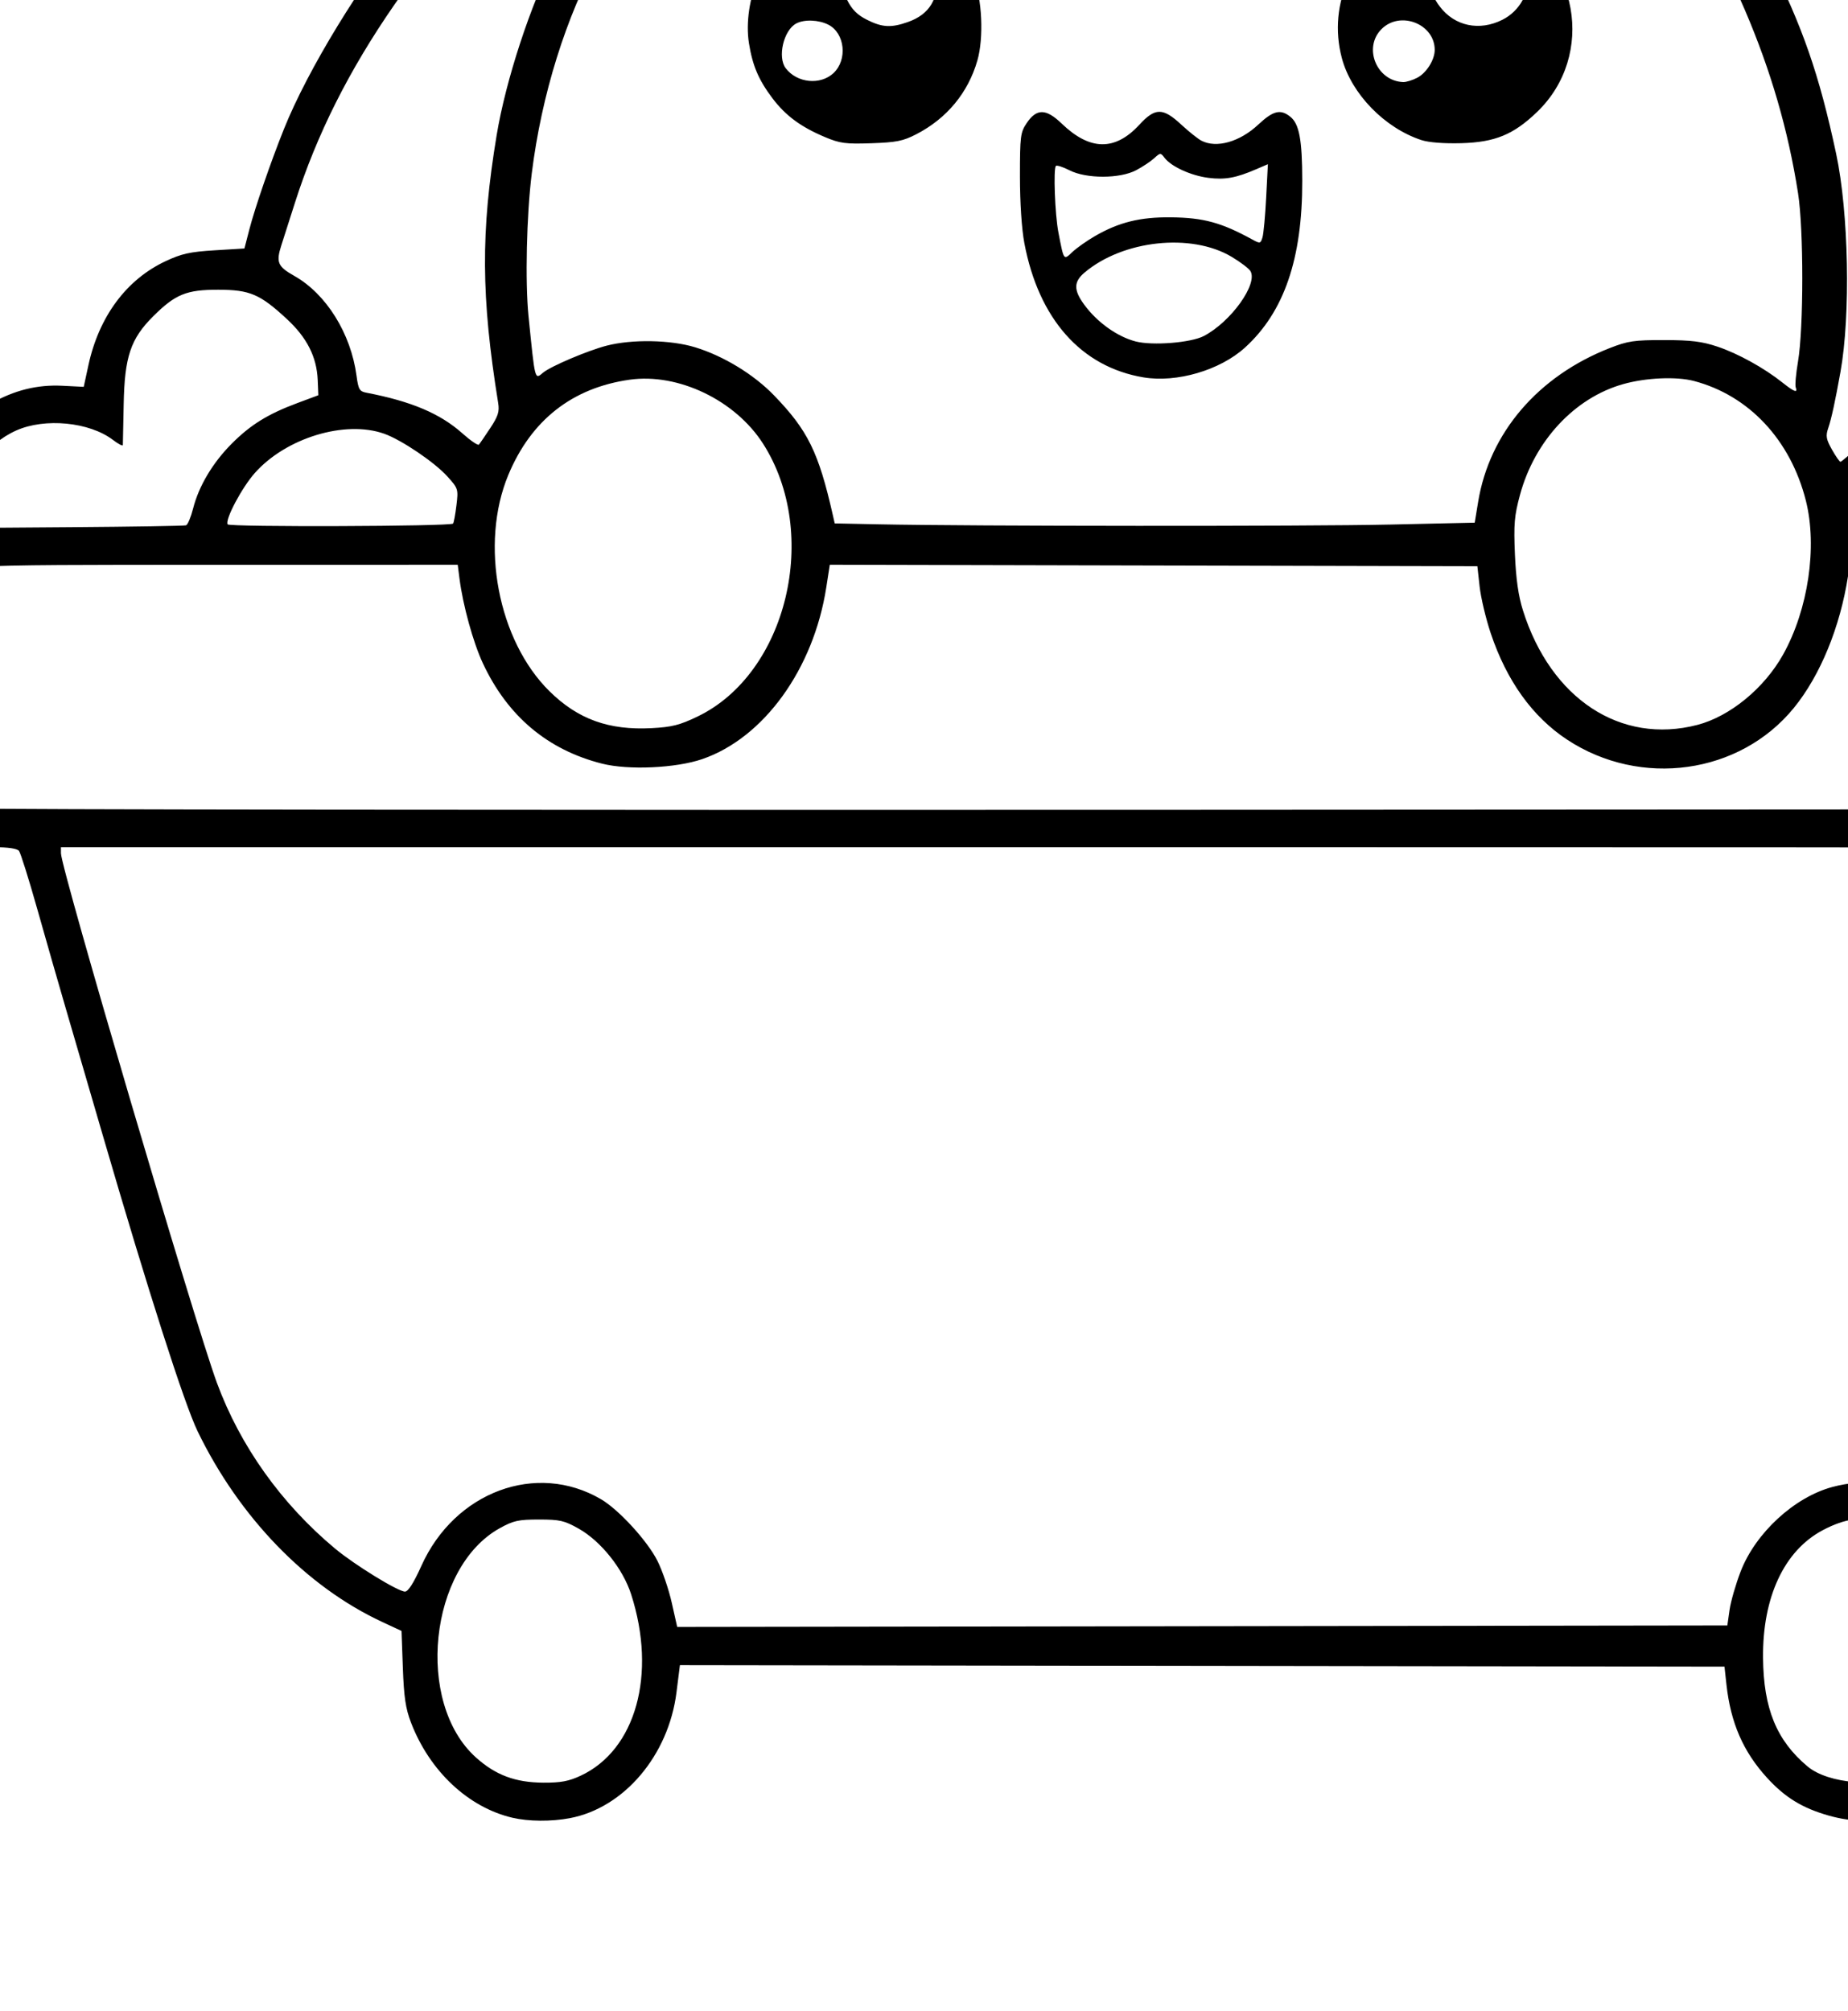 <?xml version="1.0" encoding="UTF-8" standalone="no"?>
<!-- Created with Inkscape (http://www.inkscape.org/) -->

<svg
   width="166.215mm"
   height="180.828mm"
   viewBox="0 0 166.215 180.828"
   version="1.1"
   id="svg1"
   xml:space="preserve"
   xmlns="http://www.w3.org/2000/svg"
   xmlns:svg="http://www.w3.org/2000/svg"><defs
     id="defs1"><clipPath
       clipPathUnits="userSpaceOnUse"
       id="clipPath17"><path
         id="path18"
         style="fill:#ff0000;fill-opacity:1;fill-rule:nonzero;stroke:none;stroke-width:0.265"
         d="M -25.235,37.243 V 270.912 H 238.3 V 37.243 Z M 163.009,61.136 c 1.006,0.01 2.012,0.129 3.007,0.274 0.095,0.012 0.188,0.03 0.283,0.043 1.4,-0.11 2.802,-0.196 4.205,-0.251 1.046,-0.04 2.092,-0.049 3.139,-0.056 1.056,-0.034 2.105,0.112 3.154,0.211 0.839,0.079 1.683,0.092 2.525,0.109 1.194,0.018 2.388,0.022 3.582,0.026 1.478,0.005 2.575,0.376 3.373,0.907 5.815,-0.016 6.055,6.055 -0.154,6.517 -1.171,0.087 -2.342,0.197 -3.518,0.166 -1.766,-0.009 -3.532,-0.019 -5.297,-0.057 -1.643,-0.04 -3.288,-0.093 -4.925,-0.254 -1.294,-0.131 -2.587,-0.268 -3.882,-0.393 -0.127,-0.018 -0.252,-0.04 -0.379,-0.058 -0.296,0.032 -0.607,0.05 -0.937,0.05 h -1.526 -2.65 c -0.333,0 -0.649,-0.018 -0.948,-0.051 -1.016,0.085 -2.03,0.193 -3.048,0.244 -1.672,0.062 -3.343,0.18 -5.016,0.169 -6.446,-0.044 -6.446,-6.545 0,-6.512 1.593,0.008 3.184,-0.105 4.776,-0.164 0.123,-0.007 0.246,-0.019 0.369,-0.03 0.355,-0.159 0.753,-0.289 1.2,-0.379 0.723,-0.302 1.567,-0.523 2.667,-0.512 z" /></clipPath><clipPath
       clipPathUnits="userSpaceOnUse"
       id="clipPath40"><path
         id="path41"
         style="fill:#ff0000;fill-opacity:1;fill-rule:nonzero;stroke:none;stroke-width:0.265"
         d="M -19.272,65.912 V 212.423 H 205.012 V 65.912 Z m 87.23,18.253 c 0.602,-0.005 1.296,0.076 2.08,0.261 2.779,0.656 5.139,2.407 7.503,3.93 2.163,1.483 1.106,0.742 3.171,2.22 5.243,3.75 1.45,9.049 -3.79,5.295 C 75.012,94.502 75.981,95.183 74.013,93.828 72.975,93.159 72.225,92.667 71.188,92.029 70.534,91.628 69.788,91.188 69.117,90.871 64.016,88.465 63.743,84.201 67.958,84.164 Z M 189.154,131.841 c 4.41,-0.007 5.151,4.973 -0.256,6.576 -0.157,0.046 -0.313,0.093 -0.47,0.139 -1.216,0.359 -2.451,0.637 -3.695,0.878 -1.86,0.329 -3.71,0.713 -5.572,1.029 -1.86,0.321 -3.742,0.494 -5.593,0.871 -2.626,0.488 -5.265,0.862 -7.932,1.051 -2.235,0.193 -4.466,0.449 -6.706,0.579 -6.435,0.375 -6.426,-6 0,-6.512 2.05,-0.163 4.096,-0.378 6.145,-0.555 2.456,-0.17 4.885,-0.517 7.303,-0.966 1.871,-0.399 3.78,-0.549 5.66,-0.884 1.858,-0.316 3.703,-0.697 5.559,-1.026 0.998,-0.204 1.994,-0.411 2.97,-0.706 0.16,-0.047 0.319,-0.095 0.479,-0.142 0.773,-0.229 1.477,-0.332 2.107,-0.333 z M -5.753,148.162 c 0.856,-0.025 1.855,0.171 2.957,0.667 1.863,0.838 3.39,2.214 4.902,3.556 4.821,4.279 0.463,9.164 -4.335,4.859 -1.076,-0.965 -2.14,-2 -3.479,-2.591 -4.792,-2.115 -3.755,-6.383 -0.045,-6.492 z m 81.81,13.64 c 1.098,0.023 2.406,0.557 3.718,1.808 0.829,0.79 1.644,1.596 2.453,2.409 1.493,1.5 1.985,2.996 1.83,4.176 1.492,0.035 3.032,1.431 3.386,4.364 l 0.054,0.449 c 0.774,6.4 -5.725,7.172 -6.466,0.768 -0.011,-0.099 -0.023,-0.198 -0.035,-0.297 -0.138,-1.196 -0.026,-2.2 0.251,-3.001 -1.083,-0.041 -2.359,-0.582 -3.636,-1.866 -0.805,-0.809 -1.616,-1.612 -2.442,-2.398 -3.356,-3.194 -1.92,-6.472 0.886,-6.413 z m -60.033,6.896 c 1.003,0.036 2.189,0.489 3.432,1.515 1.409,1.163 2.99,2.109 4.528,3.091 1.61,1.01 3.261,1.95 4.938,2.844 5.688,3.033 2.616,8.785 -3.068,5.744 -1.824,-0.976 -3.623,-1.997 -5.374,-3.1 -1.732,-1.107 -3.504,-2.183 -5.091,-3.494 -3.728,-3.078 -2.372,-6.708 0.636,-6.599 z" /></clipPath><clipPath
       clipPathUnits="userSpaceOnUse"
       id="clipPath86"><path
         id="path87"
         style="fill:#ff0000;fill-opacity:1;fill-rule:nonzero;stroke:none;stroke-width:0.265"
         d="M 114.73,75.258 V 249.265 H 351.201 V 75.258 Z m 48.224,8.32 c 6.446,-0.039 6.304,5.165 0,6.512 -0.813,0.174 -1.54,0.717 -2.247,1.133 -0.809,0.545 -0.407,0.264 -1.204,0.843 -1.746,1.27 -3.327,1.503 -4.475,1.131 -0.209,0.2 -0.416,0.403 -0.625,0.602 -0.488,0.499 -0.985,0.989 -1.466,1.495 -4.438,4.675 -9.168,0.167 -4.714,-4.492 0.561,-0.587 1.135,-1.161 1.708,-1.736 1.328,-1.253 2.695,-2.489 4.459,-3.087 0.954,-0.323 1.804,-0.459 2.536,-0.448 0.193,0.003 0.375,0.019 0.552,0.041 1.698,-0.993 3.451,-1.981 5.476,-1.994 z m 85.156,17.536 c 2.694,-0.072 4.702,3.817 1.27,6.929 -0.14,0.127 -0.28,0.254 -0.42,0.38 -4.775,4.331 -7.552,0.339 -4.067,-5.084 0.008,-0.012 0.016,-0.025 0.024,-0.037 0.98,-1.525 2.139,-2.16 3.194,-2.188 z m -25.824,41.776 c 0.757,-0.01 1.699,0.425 2.663,1.473 0.339,0.369 0.639,0.768 0.937,1.169 1.382,1.854 1.101,3.478 0.138,4.149 0.556,0.584 1.07,1.368 1.458,2.462 0.389,1.096 0.564,2.248 0.718,3.398 0.15,0.331 0.287,0.691 0.407,1.088 0.449,1.49 0.6,3.048 0.77,4.589 0.709,6.407 -5.769,7.121 -6.472,0.713 -0.093,-0.849 -0.174,-1.704 -0.328,-2.545 -0.35,-0.65 -0.623,-1.447 -0.75,-2.438 -0.108,-0.844 -0.202,-1.7 -0.442,-2.519 -0.846,-2.883 -0.04,-4.875 1.273,-5.586 -0.161,-0.17 -0.319,-0.36 -0.474,-0.572 -0.161,-0.22 -0.332,-0.432 -0.492,-0.652 -1.847,-2.531 -1.074,-4.707 0.593,-4.729 z m -94.298,13.526 c 1.86,-0.056 3.519,2.228 2.719,5.971 -0.477,2.233 -0.591,4.528 -0.743,6.801 -0.118,2.091 -0.064,1.068 -0.163,3.069 -0.319,6.438 -6.823,6.116 -6.503,-0.322 0.103,-2.069 0.046,-1.009 0.17,-3.182 0.195,-2.897 0.319,-5.85 1.143,-8.651 0.739,-2.512 2.105,-3.647 3.378,-3.685 z m 212.175,26.376 c 0.044,-0.001 0.089,-7.9e-4 0.133,0.001 0.977,0.041 2.03,0.848 2.532,2.63 0.649,2.302 0.721,4.744 0.899,7.12 0.039,0.481 0.079,0.963 0.118,1.444 0.371,4.543 -4.219,4.918 -4.589,0.375 -0.04,-0.492 -0.08,-0.983 -0.12,-1.475 -0.09,-1.209 -0.132,-1.839 -0.245,-3.045 -0.08,-0.843 -0.111,-1.808 -0.323,-2.642 -0.028,-0.109 -0.071,-0.214 -0.107,-0.321 -0.829,-2.487 0.332,-4.046 1.703,-4.087 z m -212.358,14.284 c 1.291,-0.098 2.87,0.694 4.157,2.74 1.04,1.654 2.071,3.314 3.161,4.935 1.357,1.934 2.829,3.797 4.611,5.361 1.88,1.728 3.803,3.409 5.743,5.068 1.665,1.399 3.371,2.741 5.199,3.924 1.575,1.03 3.138,2.1 4.839,2.915 1.603,0.79 3.197,1.599 4.826,2.336 1.668,0.817 3.338,1.641 5.077,2.299 1.421,0.533 2.858,1.026 4.291,1.528 1.108,0.365 2.225,0.705 3.37,0.929 1.213,0.286 2.441,0.51 3.672,0.704 1.154,0.145 2.303,0.323 3.471,0.216 1.092,-0.032 2.187,-0.06 3.272,-0.197 0.94,-0.137 1.873,-0.315 2.81,-0.47 1.113,-0.249 2.225,-0.498 3.349,-0.697 1.094,-0.191 2.163,-0.493 3.257,-0.687 1.175,-0.197 2.342,-0.44 3.508,-0.683 1.504,-0.359 3.001,-0.744 4.508,-1.092 1.062,-0.277 2.093,-0.643 3.085,-1.116 0.924,-0.417 1.834,-0.864 2.768,-1.257 0.853,-0.327 1.673,-0.731 2.489,-1.141 0.669,-0.347 1.349,-0.669 1.956,-1.122 0.662,-0.474 1.351,-0.917 2.067,-1.306 0.492,-0.315 0.975,-0.647 1.478,-0.938 0.549,-0.417 1.086,-0.851 1.651,-1.248 0.421,-0.309 0.788,-0.739 1.208,-1.067 0.446,-0.424 0.917,-0.819 1.34,-1.267 0.311,-0.401 0.667,-0.769 0.869,-1.238 0.368,-0.792 0.76,-1.581 1.318,-2.259 0.47,-0.713 0.936,-1.428 1.356,-2.173 0.547,-0.896 1.095,-1.794 1.499,-2.766 0.237,-0.529 0.469,-1.062 0.682,-1.601 -0.067,-0.346 -0.115,-0.716 -0.138,-1.114 -0.041,-0.69 -0.077,-1.38 -0.155,-2.067 -0.386,-3.403 1.247,-5.225 2.977,-5.226 1.494,-5.3e-4 3.044,1.381 3.444,4.251 0.794,0.943 1.163,2.545 0.57,4.689 -0.357,1.29 -0.892,2.515 -1.439,3.733 -0.514,1.221 -1.193,2.359 -1.879,3.488 -0.459,0.808 -0.966,1.585 -1.475,2.362 -0.365,0.424 -0.616,0.887 -0.84,1.393 -0.389,0.935 -1.026,1.719 -1.639,2.512 -0.584,0.745 -1.317,1.345 -1.998,1.996 -0.613,0.544 -1.202,1.108 -1.853,1.607 -0.519,0.371 -1.027,0.756 -1.526,1.154 -0.63,0.428 -1.276,0.832 -1.915,1.247 -0.604,0.352 -1.217,0.688 -1.778,1.108 -0.867,0.644 -1.826,1.136 -2.782,1.632 -1.017,0.521 -2.053,1.004 -3.116,1.425 -0.824,0.364 -1.637,0.755 -2.459,1.127 -1.312,0.624 -2.683,1.092 -4.082,1.472 -1.563,0.364 -3.117,0.761 -4.678,1.135 -1.307,0.279 -2.618,0.546 -3.936,0.77 -1.069,0.212 -2.124,0.482 -3.196,0.676 -1.032,0.181 -2.051,0.412 -3.073,0.641 -1.092,0.194 -2.185,0.395 -3.282,0.558 -1.335,0.182 -2.683,0.223 -4.027,0.263 -1.502,0.113 -2.991,-0.077 -4.478,-0.264 -1.454,-0.214 -2.897,-0.494 -4.329,-0.822 -1.333,-0.269 -2.635,-0.663 -3.927,-1.084 -1.52,-0.529 -3.041,-1.054 -4.549,-1.619 -1.937,-0.729 -3.798,-1.64 -5.655,-2.548 -1.634,-0.738 -3.231,-1.551 -4.839,-2.342 -1.94,-0.928 -3.73,-2.131 -5.527,-3.306 -2.044,-1.325 -3.959,-2.823 -5.823,-4.387 -2.014,-1.722 -4.01,-3.466 -5.961,-5.259 -2.127,-1.878 -3.898,-4.099 -5.529,-6.408 -1.158,-1.711 -2.249,-3.468 -3.349,-5.217 -2.145,-3.411 -0.796,-6.043 1.355,-6.206 z m 67.154,37.629 c 1.447,0.002 3.124,1.216 4.025,3.888 0.122,0.362 0.049,0.139 0.212,0.673 1.888,6.163 -4.339,8.07 -6.226,1.907 -0.191,-0.625 -0.09,-0.292 -0.304,-1.001 -1.046,-3.472 0.432,-5.47 2.292,-5.467 z" /></clipPath><clipPath
       clipPathUnits="userSpaceOnUse"
       id="clipPath97"><path
         id="path98"
         style="fill:#ff0000;fill-opacity:1;fill-rule:nonzero;stroke:none;stroke-width:0.265"
         d="M 223.024,80.593 V 256.792 H 467.432 V 80.593 Z m 92.787,36.018 c 3.081,0.09 3.337,3.561 -0.491,4.68 -1.185,0.347 -2.309,0.873 -3.442,1.358 -4.191,1.791 -6.001,-2.443 -1.81,-4.234 1.394,-0.596 2.78,-1.24 4.253,-1.619 0.552,-0.142 1.05,-0.198 1.49,-0.186 z m -38.889,2.667 c 2.56,-0.056 3.303,2.983 0.024,4.705 -2.837,1.49 -5.649,3.031 -8.466,4.558 -3.159,1.707 -6.299,3.447 -9.386,5.28 -3.919,2.327 -6.271,-1.634 -2.35,-3.959 3.14,-1.862 6.33,-3.635 9.542,-5.369 2.862,-1.551 5.717,-3.117 8.601,-4.628 0.757,-0.397 1.444,-0.574 2.035,-0.587 z m -26.273,28.036 c 1.146,2.5e-4 2.347,1.139 2.467,3.415 0.204,3.867 0.89,7.694 1.55,11.504 1.057,5.644 2.037,11.302 2.753,17.001 0.451,3.595 0.565,4.985 0.916,8.557 0.443,4.818 0.606,9.654 0.748,14.487 0.134,4.556 -4.469,4.691 -4.602,0.135 -0.138,-4.728 -0.296,-9.459 -0.728,-14.171 -0.344,-3.501 -0.455,-4.868 -0.897,-8.39 -0.707,-5.643 -1.681,-11.245 -2.727,-16.834 -0.703,-4.068 -1.436,-8.157 -1.617,-12.289 -0.1,-2.277 0.991,-3.415 2.137,-3.415 z" /></clipPath><clipPath
       clipPathUnits="userSpaceOnUse"
       id="clipPath124"><path
         id="path125"
         style="fill:#ff0000;fill-opacity:1;fill-rule:nonzero;stroke:none;stroke-width:0.265"
         d="M 213.922,2.521 V 209.677 H 482.056 V 2.521 Z M 472.522,59.981 c 1.145,-1.6e-4 2.26,1.139 2.209,3.417 -0.04,1.768 -0.296,3.518 -0.633,5.251 -0.32,1.662 -0.908,3.246 -1.474,4.834 -0.395,1.048 -0.733,2.114 -1.154,3.152 -0.257,0.578 -0.137,0.308 -0.361,0.812 -1.85,4.166 -6.059,2.296 -4.208,-1.869 0.207,-0.465 0.106,-0.241 0.301,-0.673 0.397,-0.978 0.709,-1.985 1.085,-2.971 0.491,-1.373 1.011,-2.739 1.292,-4.176 0.288,-1.438 0.498,-2.893 0.546,-4.36 0.074,-2.278 1.25,-3.417 2.396,-3.417 z m -117.567,85.493 c 1.803,0.042 2.699,2.303 0.556,4.644 -0.463,0.506 -0.893,1.042 -1.329,1.571 -2.898,3.518 -6.452,0.591 -3.554,-2.927 0.53,-0.643 1.052,-1.296 1.627,-1.9 0.884,-0.929 1.771,-1.343 2.522,-1.385 0.06,-0.003 0.119,-0.004 0.177,-0.003 z m -27.825,5.114 c 3.772,0.059 3.987,4.112 -0.257,4.616 -1.218,0.144 -2.43,0.319 -3.633,0.558 -4.471,0.887 -4.963,-3.609 -0.508,-4.576 1.187,-0.258 2.392,-0.41 3.597,-0.554 0.283,-0.034 0.551,-0.047 0.802,-0.043 z m 20.193,1.172 c 1.747,0.053 2.68,2.012 0.705,4.318 -0.836,0.976 -1.747,1.879 -2.686,2.754 1.272,0.771 1.307,2.851 -1.05,4.402 -0.077,0.051 -0.153,0.101 -0.23,0.152 -2.33,1.534 -4.183,0.681 -4.395,-0.782 -2.217,0.087 -3.192,-2.529 -0.424,-4.625 0.308,-0.233 0.616,-0.466 0.924,-0.7 1.467,-1.241 2.887,-2.537 4.178,-3.964 0.956,-1.056 1.963,-1.52 2.807,-1.554 0.058,-0.002 0.115,-0.003 0.172,-0.001 z m -93.763,10.44 c 0.195,-0.001 0.399,0.007 0.611,0.027 0.446,0.041 0.894,0.063 1.342,0.088 4.551,0.247 4.3,4.847 -0.251,4.598 -0.517,-0.028 -1.033,-0.055 -1.548,-0.104 -4.325,-0.41 -4.113,-4.58 -0.153,-4.609 z m 73.568,2.269 c 0.065,-7.9e-4 0.129,-7.9e-4 0.192,5.3e-4 3.772,0.083 3.961,4.135 -0.285,4.614 -1.182,0.133 -2.367,0.287 -3.559,0.272 -4.558,-0.056 -4.558,-4.655 0,-4.604 1.019,0.011 2.032,-0.129 3.042,-0.243 0.212,-0.024 0.416,-0.037 0.61,-0.039 z" /></clipPath><clipPath
       clipPathUnits="userSpaceOnUse"
       id="clipPath168"><path
         id="path169"
         style="fill:#ff0000;fill-opacity:1;fill-rule:nonzero;stroke:none;stroke-width:0.265"
         d="M 258.04,-57.932 V 172.869 H 527 V -57.932 Z m 75.455,79.927 c 2.912,-0.026 3.731,2.387 2.018,3.759 0.262,0.746 0.579,1.475 0.88,2.206 0.643,1.559 1.257,3.129 1.898,4.689 0.464,1.148 0.985,2.272 1.505,3.396 0.513,1.122 1.109,2.204 1.678,3.299 0.495,0.93 1.017,1.845 1.539,2.759 0.495,0.912 0.973,1.833 1.415,2.772 0.3,0.727 0.607,1.453 0.848,2.202 0.111,0.355 0.177,0.72 0.24,1.086 0.777,4.491 -3.849,5.264 -4.541,0.759 -0.024,-0.155 -0.048,-0.31 -0.09,-0.461 -0.167,-0.558 -0.421,-1.086 -0.625,-1.63 -0.386,-0.828 -0.813,-1.636 -1.244,-2.441 -0.553,-0.967 -1.104,-1.935 -1.626,-2.919 -0.603,-1.158 -1.232,-2.303 -1.774,-3.492 -0.548,-1.185 -1.097,-2.371 -1.586,-3.581 -0.639,-1.559 -1.254,-3.128 -1.895,-4.686 -0.345,-0.84 -0.711,-1.684 -1.005,-2.548 -0.294,0.109 -0.591,0.208 -0.883,0.319 -0.531,0.256 -1.07,0.503 -1.57,0.815 -3.864,2.418 -6.361,-1.325 -2.554,-3.831 0.67,-0.441 1.4,-0.781 2.12,-1.13 0.741,-0.324 1.499,-0.614 2.278,-0.834 0.718,-0.18 1.44,-0.338 2.174,-0.444 0.282,-0.041 0.549,-0.062 0.8,-0.064 z m -29.694,9.546 c 2.579,0.06 3.228,3.111 -0.132,4.668 -0.155,0.072 -0.251,0.094 -0.384,0.188 -0.488,0.35 -0.967,0.712 -1.47,1.043 -0.618,0.367 -1.229,0.751 -1.88,1.058 -4.124,1.942 -5.807,-2.034 -1.813,-4.232 0.453,-0.249 0.896,-0.519 1.341,-0.784 0.365,-0.278 0.748,-0.532 1.114,-0.808 0.353,-0.27 0.755,-0.456 1.156,-0.641 0.775,-0.36 1.473,-0.505 2.069,-0.491 z m 43.338,23.494 c 1.187,0.041 1.915,0.601 2.215,1.311 2.182,0.301 2.675,3.038 -0.392,4.642 -0.575,0.301 -1.154,0.596 -1.725,0.904 -2.524,1.363 -4.357,0.294 -4.375,-1.231 -0.035,-0.017 -0.088,-0.02 -0.122,-0.039 -3.698,0.83 -5.138,-2.5 -1.278,-4.301 1.006,-0.469 2.102,-0.662 3.183,-0.868 0.686,-0.147 0.355,-0.068 0.996,-0.235 0.551,-0.143 1.052,-0.199 1.497,-0.183 z m 9.572,19.505 c 2.958,-0.019 3.665,2.782 1.219,4.118 0.109,0.261 0.209,0.539 0.288,0.85 0.36,1.404 0.788,2.798 1.197,4.19 0.36,1.245 0.773,2.471 1.206,3.692 0.116,0.07 0.234,0.145 0.353,0.226 2.076,1.426 3.339,3.655 4.602,5.769 0.866,1.47 1.664,2.977 2.455,4.488 0.95,1.815 0.647,3.242 -0.164,3.901 1.493,1.786 3.002,3.57 4.284,5.512 0.283,0.429 0.481,0.835 0.612,1.218 0.006,0.009 0.014,0.017 0.02,0.026 0.486,0.731 0.804,1.546 1.146,2.348 0.235,0.573 0.425,1.162 0.617,1.75 0.145,0.446 0.194,0.839 0.227,1.22 2.349,0.447 2.595,3.389 -0.781,4.601 -1.084,0.389 -2.182,0.791 -3.34,0.877 -3.163,0.234 0.214,-1.542 1.073,-3.023 -0.616,-0.397 -1.187,-1.117 -1.556,-2.246 -0.151,-0.461 -0.296,-0.924 -0.476,-1.375 -0.237,-0.557 -0.438,-1.129 -0.769,-1.64 -0.576,-0.894 -1.243,-1.722 -1.944,-2.521 -0.989,-1.222 -1.999,-2.428 -3.013,-3.63 -0.813,-1.045 -1.556,-2.141 -2.225,-3.282 -1.346,-1.659 -2.643,-3.356 -3.871,-5.108 -1.221,-1.743 -1.045,-3.243 -0.249,-3.973 -0.959,-2.481 -1.887,-4.975 -2.627,-7.532 -0.471,-1.603 -0.986,-3.203 -1.337,-4.837 -0.022,-0.101 -0.037,-0.196 -0.053,-0.293 -1.11,0.31 -2.223,0.626 -3.278,1.095 -4.166,1.85 -5.98,-2.382 -1.814,-4.232 1.313,-0.583 2.697,-0.975 4.076,-1.362 0.982,-0.253 1.971,-0.474 2.961,-0.69 0.418,-0.091 0.804,-0.134 1.159,-0.136 z" /></clipPath><clipPath
       clipPathUnits="userSpaceOnUse"
       id="clipPath179"><path
         id="path180"
         style="fill:#ff0000;fill-opacity:1;fill-rule:nonzero;stroke:none;stroke-width:0.265"
         d="M 423.88,-172.856 V 59.951 H 663.753 V -172.856 Z m 56.589,65.253 c 0.971,-0.025 1.781,0.698 1.918,1.893 0.169,-0.043 0.338,-0.065 0.506,-0.058 1.23,0.046 2.336,1.375 1.943,3.765 -0.145,0.88 -0.327,1.755 -0.642,2.592 -0.459,1.195 -1.027,2.338 -1.651,3.456 -0.806,1.475 -1.633,2.939 -2.328,4.471 -0.696,1.421 -1.406,2.839 -1.947,4.329 -0.09,0.279 -0.194,0.565 -0.25,0.855 -0.14,0.726 -0.153,1.476 -0.348,2.193 -0.387,1.546 -0.931,2.89 -2.177,3.952 -0.21,0.15 -0.412,0.314 -0.631,0.45 -1.101,0.679 -2.417,0.918 -3.692,0.875 -1.626,-0.185 -3.222,-0.608 -4.537,-1.631 -0.23,-0.239 -0.489,-0.452 -0.688,-0.716 -0.849,-1.127 -0.956,-2.557 -0.498,-3.857 0.338,-0.837 0.781,-1.61 1.351,-2.313 0.463,-0.626 0.915,-1.26 1.378,-1.886 0.432,-0.642 0.894,-1.261 1.345,-1.889 0.493,-0.726 0.956,-1.467 1.332,-2.262 0.468,-0.988 0.839,-2.015 1.218,-3.04 0.399,-0.936 0.771,-1.885 1.237,-2.792 0.683,-1.267 1.446,-2.502 2.498,-3.502 0.394,-0.376 0.8,-0.743 1.226,-1.082 0.248,-0.522 0.494,-1.045 0.745,-1.566 0.742,-1.54 1.785,-2.213 2.694,-2.236 z m -4.244,13.79 c -0.077,0.024 -0.152,0.029 -0.229,0.044 -0.297,0.79 -0.619,1.569 -0.974,2.334 -0.48,1.015 -1.063,1.97 -1.692,2.897 -0.438,0.626 -0.905,1.231 -1.329,1.867 -0.5,0.687 -0.996,1.377 -1.502,2.061 -0.19,0.269 -0.406,0.528 -0.57,0.815 0.545,0.177 1.09,0.36 1.668,0.38 0.353,-0.029 0.874,-0.076 1.099,-0.398 0.29,-0.414 0.389,-0.903 0.502,-1.386 0.156,-1.126 0.343,-2.227 0.672,-3.318 0.597,-1.723 1.41,-3.358 2.211,-4.993 0.046,-0.102 0.098,-0.202 0.145,-0.303 z m -6.429,10.284 c -0.018,0.046 -0.036,0.093 -0.051,0.141 -0.012,0.053 -0.04,0.104 -0.037,0.158 0.004,0.068 0.072,-0.119 0.082,-0.187 0.006,-0.038 0.007,-0.076 0.005,-0.113 z" /></clipPath></defs><g
     id="layer1"
     transform="translate(-438.506,103.792)"><path
       style="fill:#000000"
       d="m 484.603,59.673 c -3.976,-0.93 -7.453,-4.191 -9.132,-8.563 -0.482,-1.255 -0.635,-2.283 -0.731,-4.913 l -0.121,-3.325 -1.759,-0.819 c -6.803,-3.169 -12.836,-9.405 -16.581,-17.137 -1.196,-2.469 -4.442,-12.595 -8.483,-26.458 -1.23,-4.22 -2.759,-9.459 -3.397,-11.642 -0.638,-2.183 -1.783,-6.171 -2.542,-8.864 -0.76,-2.692 -1.499,-5.044 -1.643,-5.226 -0.167,-0.211 -0.969,-0.331 -2.222,-0.331 -6.104,0 -12.055,-4.857 -13.749,-11.221 -0.547,-2.053 -0.466,-5.858 0.167,-7.907 0.905,-2.931 3.176,-5.848 5.978,-7.68 l 1.295,-0.847 0.059,-1.981 c 0.08,-2.695 0.45,-4.051 1.667,-6.113 1.163,-1.969 2.179,-2.957 4.256,-4.139 2.121,-1.207 4.191,-1.723 6.45,-1.609 l 1.922,0.097 0.425,-1.958 c 0.948,-4.367 3.419,-7.695 6.936,-9.341 1.45,-0.678 2.194,-0.843 4.418,-0.979 l 2.675,-0.164 0.445,-1.72 c 0.504,-1.946 1.913,-6.035 3.106,-9.013 2.144,-5.351 6.938,-13.196 11.388,-18.636 8.784,-10.737 18.287,-17.903 30.685,-23.14 3.826,-1.616 11.119,-4.026 13.236,-4.375 l 1.149,-0.189 -0.173,-0.965 c -0.095,-0.531 -0.987,-2.632 -1.982,-4.669 -1.624,-3.324 -2.268,-4.432 -3.762,-6.471 l -0.445,-0.607 -1.9,0.466 c -6.522,1.598 -12.891,-2.124 -14.451,-8.446 -1.39,-5.634 2.402,-11.732 8.234,-13.241 4.217,-1.091 8.696,0.253 11.32,3.397 2.035,2.439 2.78,4.345 2.976,7.622 l 0.122,2.034 1.355,1.267 c 1.602,1.498 4.328,5.502 5.644,8.29 0.515,1.091 1.512,3.651 2.216,5.689 1.476,4.275 0.935,3.955 5.349,3.16 2.737,-0.493 8.499,-0.684 11.499,-0.382 l 1.313,0.132 0.838,-3.307 c 1.376,-5.431 3.076,-9.3 5.482,-12.478 l 1.062,-1.403 0.024,-3.047 c 0.021,-2.751 0.095,-3.2 0.758,-4.616 2.459,-5.251 7.94,-7.819 13.563,-6.355 1.883,0.49 3.326,1.308 4.728,2.679 3.297,3.224 4.415,7.655 2.968,11.755 -1.158,3.281 -2.814,5.07 -6.159,6.654 -1.684,0.798 -1.988,0.855 -4.325,0.81 -1.382,-0.026 -2.866,-0.086 -3.297,-0.132 -0.754,-0.081 -0.84,0.028 -2.27,2.877 -1.941,3.867 -3.171,7.423 -2.674,7.73 0.196,0.121 1.2,0.36 2.232,0.53 3.255,0.537 11.807,2.654 15.253,3.776 6.33,2.059 13.607,5.474 18.887,8.861 0.992,0.637 1.945,1.275 2.117,1.418 0.172,0.143 1.362,1.031 2.643,1.972 11.058,8.12 21.369,21.423 26.455,34.135 2.981,7.45 5.336,15.85 6.138,21.894 0.092,0.691 0.249,1.255 0.349,1.253 0.1,-0.002 0.658,-0.176 1.241,-0.385 2.65,-0.955 6.983,-0.168 9.342,1.697 1.864,1.473 3.638,4.259 4.197,6.591 l 0.454,1.892 1.47,0.002 c 5.218,0.007 9.425,2.193 12.216,6.348 3.054,4.548 2.989,11.118 -0.158,16.007 -2.372,3.685 -7.179,6.477 -11.252,6.535 -1.396,0.02 -1.663,0.103 -1.862,0.581 -0.127,0.307 -0.882,3.296 -1.678,6.643 -0.795,3.347 -1.985,8.348 -2.642,11.112 -0.658,2.765 -2.28,9.611 -3.606,15.214 -3.856,16.299 -4.238,17.59 -6.52,22.008 -3.028,5.862 -8.114,11.087 -13.369,13.732 l -2.031,1.022 0.138,2.322 c 0.577,9.741 -7.076,16.814 -15.565,14.387 -2.362,-0.675 -3.907,-1.624 -5.522,-3.392 -2.143,-2.345 -3.27,-4.931 -3.65,-8.378 l -0.178,-1.617 -46.976,-0.067 -46.976,-0.067 -0.308,2.448 c -0.714,5.668 -4.714,10.387 -9.587,11.311 -1.672,0.317 -3.713,0.303 -5.159,-0.035 z m 6.127,-3.781 c 4.965,-2.312 6.861,-9.117 4.543,-16.312 -0.741,-2.302 -2.723,-4.782 -4.719,-5.907 -1.291,-0.727 -1.695,-0.82 -3.572,-0.82 -1.849,0 -2.295,0.099 -3.525,0.78 -6.359,3.522 -7.626,15.69 -2.146,20.616 1.768,1.59 3.544,2.253 6.068,2.268 1.557,0.009 2.279,-0.126 3.351,-0.625 z m 119.249,-0.154 c 3.748,-1.901 5.823,-6.669 5.212,-11.973 -0.666,-5.773 -3.148,-9.486 -7.14,-10.679 -1.899,-0.568 -3.587,-0.347 -5.618,0.736 -3.455,1.841 -5.403,6.014 -5.353,11.467 0.042,4.57 1.214,7.431 4.003,9.769 1.885,1.58 6.437,1.928 8.896,0.681 z M 594.068,40.985 c 0.11,-0.767 0.558,-2.321 0.995,-3.454 1.34,-3.476 4.839,-6.695 8.267,-7.608 5.736,-1.527 11.141,1.442 13.728,7.539 0.554,1.305 0.853,1.719 1.195,1.652 1.049,-0.204 5.148,-3.216 7.241,-5.321 3.314,-3.331 5.749,-7.261 7.471,-12.055 0.581,-1.618 3.956,-15.237 6.95,-28.044 0.877,-3.751 2.189,-9.244 4.245,-17.763 0.356,-1.475 0.647,-2.874 0.647,-3.109 0,-0.392 -8.181,-0.427 -100.409,-0.427 H 443.988 v 0.547 c 0,1.358 12.036,42.218 14.025,47.613 2.096,5.686 5.797,10.88 10.621,14.905 1.749,1.46 5.674,3.875 6.298,3.875 0.287,0 0.781,-0.775 1.474,-2.315 3.001,-6.67 10.349,-9.395 16.156,-5.992 1.603,0.939 4.165,3.736 5.075,5.539 0.438,0.868 1.017,2.561 1.287,3.762 l 0.491,2.184 47.227,-0.067 47.227,-0.067 z m 59.304,-72.594 c 1.695,-0.634 4.281,-2.807 5.343,-4.489 1.927,-3.052 2.23,-7.771 0.699,-10.881 -1.058,-2.149 -2.881,-3.961 -5.076,-5.045 l -1.714,-0.847 -23.871,-0.072 -23.871,-0.072 -0.154,0.998 c -0.71,4.61 -2.499,8.97 -4.876,11.885 -4.866,5.967 -13.777,7.213 -20.395,2.853 -3.111,-2.049 -5.437,-5.29 -6.872,-9.574 -0.438,-1.307 -0.887,-3.196 -0.997,-4.198 l -0.201,-1.821 -29.123,-0.067 -29.123,-0.067 -0.316,2.035 c -1.142,7.345 -5.615,13.537 -11.156,15.443 -2.362,0.812 -6.633,1.007 -8.999,0.411 -4.909,-1.238 -8.516,-4.274 -10.738,-9.04 -0.867,-1.861 -1.788,-5.197 -2.095,-7.59 l -0.161,-1.257 -22.01,0.003 c -24.041,0.003 -23.647,-0.02 -25.912,1.538 -5.726,3.94 -6.198,12.202 -0.987,17.296 1.676,1.638 3.679,2.793 5.336,3.076 0.58,0.099 49.353,0.154 108.384,0.122 l 107.331,-0.058 z m -152.131,-7.746 c 8.059,-3.876 11.077,-16.44 5.895,-24.541 -2.5,-3.908 -7.631,-6.368 -11.996,-5.751 -5.163,0.731 -8.862,3.634 -10.916,8.568 -2.582,6.203 -0.926,14.891 3.709,19.452 2.558,2.518 5.329,3.518 9.184,3.315 1.825,-0.096 2.523,-0.273 4.124,-1.043 z m 89.924,0.753 c 2.933,-0.76 6.028,-3.298 7.72,-6.332 2.262,-4.055 3.095,-9.695 2.045,-13.844 -1.381,-5.455 -5.117,-9.448 -10.059,-10.752 -1.595,-0.421 -4.329,-0.299 -6.389,0.285 -4.357,1.234 -7.949,5.097 -9.265,9.962 -0.507,1.875 -0.57,2.621 -0.453,5.353 0.095,2.222 0.311,3.731 0.72,5.027 2.507,7.958 8.792,12.086 15.681,10.301 z M 455.241,-56.553 c 0.15,-0.052 0.435,-0.732 0.634,-1.513 0.511,-2.008 1.748,-4.09 3.45,-5.805 1.7,-1.713 3.261,-2.682 5.914,-3.67 l 1.9,-0.708 -0.057,-1.37 c -0.087,-2.075 -0.963,-3.808 -2.775,-5.485 -2.417,-2.238 -3.33,-2.628 -6.163,-2.633 -2.862,-0.005 -3.859,0.4 -5.846,2.375 -2.047,2.035 -2.588,3.645 -2.668,7.939 -0.036,1.892 -0.069,3.535 -0.074,3.651 -0.005,0.117 -0.405,-0.089 -0.888,-0.458 -2.116,-1.614 -6.124,-2.005 -8.706,-0.848 -2.752,1.233 -4.647,3.995 -4.9,7.143 l -0.131,1.624 10.019,-0.074 c 5.511,-0.041 10.142,-0.116 10.292,-0.168 z m 175.477,0.023 c 0.482,-0.305 0.394,-1.998 -0.168,-3.236 -0.723,-1.591 -2.399,-2.894 -4.431,-3.444 -0.961,-0.26 -1.869,-0.683 -2.063,-0.961 -0.404,-0.576 -2.519,-0.982 -3.723,-0.714 -0.437,0.097 -1.572,0.191 -2.524,0.208 -3.476,0.063 -6.995,1.433 -9.559,3.723 -1.456,1.3 -3.314,3.885 -3.011,4.188 0.082,0.082 5.06,0.2 11.062,0.261 6.002,0.061 10.932,0.13 10.958,0.152 0.165,0.147 3.192,-0.009 3.46,-0.178 z m -151.463,-0.178 c 0.067,-0.073 0.203,-0.808 0.303,-1.634 0.178,-1.469 0.16,-1.526 -0.815,-2.606 -1.163,-1.287 -4.136,-3.295 -5.692,-3.844 -3.51,-1.238 -8.818,0.375 -11.623,3.532 -1.175,1.322 -2.703,4.208 -2.447,4.622 0.156,0.252 20.043,0.184 20.275,-0.069 z m 84.206,0.09 7.686,-0.173 0.309,-1.877 c 1.02,-6.201 5.387,-11.302 11.836,-13.823 1.64,-0.642 2.2,-0.724 4.895,-0.72 2.43,0.004 3.395,0.123 4.796,0.591 1.842,0.617 4.196,1.918 5.838,3.227 1.061,0.846 1.402,0.97 1.197,0.435 -0.072,-0.189 0.02,-1.231 0.205,-2.315 0.513,-3.004 0.515,-11.892 0.005,-15.148 -0.886,-5.654 -2.439,-11.004 -4.775,-16.457 -4.386,-10.236 -12.107,-19.724 -21.024,-25.835 -4.195,-2.875 -10.077,-5.88 -14.119,-7.213 -2.565,-0.846 -3.029,-0.859 -3.204,-0.091 -0.074,0.327 -0.257,1.166 -0.405,1.863 -0.721,3.382 -3.253,5.021 -6.406,4.145 -1.198,-0.333 -2.461,-1.357 -3.03,-2.457 -0.336,-0.65 -0.39,-1.29 -0.26,-3.11 l 0.163,-2.292 -0.987,-0.163 c -3.452,-0.571 -14.69,0.287 -14.593,1.114 0.011,0.095 0.167,0.579 0.347,1.075 0.218,0.602 0.26,1.397 0.127,2.381 -0.164,1.215 -0.363,1.627 -1.115,2.318 -1.538,1.412 -3.728,1.768 -5.596,0.911 -1.344,-0.617 -1.803,-1.143 -2.632,-3.017 -0.368,-0.832 -0.798,-1.512 -0.957,-1.512 -0.654,0 -6.935,3.415 -9.641,5.242 -8.993,6.072 -14.353,11.973 -19.633,21.613 -3.093,5.647 -5.273,12.629 -6.154,19.711 -0.468,3.763 -0.604,9.741 -0.292,12.832 0.596,5.897 0.549,5.717 1.32,5.076 0.685,-0.57 4.008,-1.98 5.699,-2.419 2.299,-0.596 5.776,-0.531 7.986,0.15 2.548,0.784 5.252,2.433 7.067,4.309 3.056,3.158 4.017,5.115 5.305,10.802 l 0.163,0.721 3.899,0.081 c 8.326,0.173 38.68,0.188 45.981,0.024 z m -22.106,-13.238 c -5.595,-0.937 -9.421,-5.244 -10.714,-12.064 -0.242,-1.274 -0.398,-3.633 -0.398,-5.999 0,-3.622 0.043,-3.965 0.604,-4.799 0.895,-1.332 1.738,-1.322 3.149,0.037 2.54,2.447 4.798,2.481 6.987,0.106 1.424,-1.545 2.108,-1.549 3.758,-0.021 0.685,0.635 1.506,1.289 1.823,1.455 1.349,0.704 3.447,0.112 5.107,-1.44 1.352,-1.265 2.01,-1.425 2.898,-0.706 0.797,0.646 1.061,2.072 1.066,5.755 0.01,7.012 -1.636,11.801 -5.151,14.996 -2.242,2.038 -6.136,3.181 -9.128,2.68 z m 5.424,-3.718 c 2.448,-1.278 4.903,-4.709 4.187,-5.851 -0.15,-0.239 -0.915,-0.816 -1.7,-1.283 -3.619,-2.15 -9.743,-1.493 -13.201,1.417 -0.998,0.839 -1.008,1.575 -0.04,2.897 1.16,1.585 2.978,2.884 4.631,3.308 1.523,0.391 4.964,0.116 6.123,-0.488 z m -9.79,-8.987 c 2.146,-1.243 4.06,-1.717 6.819,-1.688 2.956,0.031 4.554,0.468 7.373,2.016 0.653,0.359 0.709,0.345 0.876,-0.209 0.098,-0.326 0.248,-1.941 0.332,-3.588 l 0.154,-2.996 -1.03,0.444 c -1.844,0.794 -2.815,0.971 -4.31,0.784 -1.567,-0.196 -3.355,-1.012 -3.954,-1.804 -0.351,-0.465 -0.385,-0.464 -0.931,0.038 -0.312,0.286 -1.041,0.771 -1.621,1.078 -1.467,0.775 -4.483,0.78 -5.993,0.009 -0.59,-0.301 -1.142,-0.479 -1.226,-0.395 -0.241,0.241 -0.086,4.367 0.223,5.97 0.498,2.58 0.46,2.526 1.263,1.769 0.386,-0.364 1.297,-1.007 2.025,-1.428 z m -24.298,-8.911 c -2.16,-0.909 -3.528,-1.921 -4.704,-3.477 -1.246,-1.651 -1.791,-2.924 -2.117,-4.947 -0.297,-1.842 0.053,-4.194 0.889,-5.972 0.844,-1.796 3.058,-3.899 5.143,-4.887 1.676,-0.794 1.999,-0.854 4.587,-0.854 2.61,0 2.893,0.054 4.543,0.866 2.024,0.997 4.212,3.198 5.049,5.08 0.759,1.707 0.921,5.263 0.333,7.309 -0.835,2.905 -2.748,5.215 -5.49,6.631 -1.194,0.616 -1.786,0.735 -4.044,0.812 -2.334,0.079 -2.828,0.013 -4.19,-0.56 z m 0.784,-5.749 c 1.276,-1.199 1.027,-3.58 -0.455,-4.346 -0.868,-0.449 -2.177,-0.499 -2.901,-0.112 -1.134,0.607 -1.702,3.024 -0.944,4.021 1.013,1.334 3.118,1.547 4.3,0.437 z m 6.691,-4.591 c 1.951,-0.688 2.792,-2.085 2.606,-4.328 -0.104,-1.257 -0.25,-1.574 -1.066,-2.322 -2.321,-2.127 -5.886,-1.611 -7.083,1.025 -0.663,1.461 -0.648,2.208 0.076,3.643 0.435,0.862 0.913,1.341 1.776,1.776 1.38,0.696 2.178,0.74 3.692,0.206 z m 46.192,10.619 c -3.322,-1.09 -6.307,-4.165 -7.162,-7.376 -1.312,-4.93 1.066,-10.026 5.706,-12.225 1.582,-0.75 1.944,-0.815 4.499,-0.815 2.464,0 2.95,0.081 4.3,0.713 6.795,3.185 8.368,12.078 3.04,17.187 -2.114,2.027 -3.775,2.709 -6.802,2.793 -1.557,0.043 -2.927,-0.063 -3.581,-0.277 z m -0.388,-5.604 c 0.836,-0.432 1.579,-1.613 1.579,-2.509 0,-2.337 -3.103,-3.552 -4.783,-1.872 -1.676,1.676 -0.445,4.682 1.952,4.766 0.262,0.009 0.825,-0.164 1.252,-0.385 z m 7.674,-5.221 c 1.549,-0.781 2.472,-2.453 2.262,-4.095 -0.182,-1.418 -0.566,-2.031 -1.821,-2.902 -1.378,-0.957 -3.7,-0.99 -5.042,-0.07 -1.293,0.886 -1.759,1.813 -1.759,3.494 0,1.16 0.14,1.623 0.728,2.395 1.338,1.759 3.56,2.224 5.632,1.179 z m -55.024,-20.475 c -0.787,-1 -0.705,-2.097 0.225,-3.027 0.876,-0.876 1.306,-0.943 2.407,-0.374 2.215,1.146 1.471,4.098 -1.032,4.098 -0.82,0 -1.172,-0.153 -1.6,-0.697 z m 45.271,0.085 c -1.308,-1.392 -0.343,-3.63 1.558,-3.613 1.006,0.009 1.593,0.36 2.056,1.231 0.455,0.855 0.382,1.277 -0.377,2.18 -0.88,1.046 -2.358,1.138 -3.238,0.202 z m 80.265,65.683 c 0.283,-0.459 -0.919,-3.307 -1.859,-4.406 -1.864,-2.177 -4.929,-3.134 -7.574,-2.365 -0.784,0.228 -1.646,0.576 -1.916,0.773 -0.468,0.342 -0.47,0.418 -0.051,1.652 0.242,0.711 0.509,2.043 0.595,2.96 l 0.156,1.667 h 5.238 c 3.415,0 5.298,-0.098 5.412,-0.281 z m -38.299,-7.095 c 2.001,-1.874 4.691,-3.281 7.727,-4.039 1.924,-0.481 2.741,-0.54 5.689,-0.416 3.707,0.156 6.101,0.772 8.527,2.194 0.645,0.378 1.213,0.647 1.262,0.598 0.366,-0.37 -2.255,-11.97 -3.606,-15.964 -4.734,-13.987 -12.807,-26.225 -23.511,-35.639 -7.292,-6.413 -15.46,-11.274 -24.207,-14.408 -1.221,-0.437 -1.319,-0.538 2.112,2.179 4.478,3.548 8.616,7.86 12.624,13.159 1.306,1.727 3.417,5.299 5.031,8.514 3.137,6.249 4.62,10.512 6.15,17.673 1.131,5.295 1.312,14.482 0.387,19.634 -0.482,2.684 -0.812,4.197 -1.103,5.054 -0.235,0.692 -0.182,0.993 0.338,1.918 0.339,0.604 0.685,1.098 0.768,1.098 0.083,0 0.899,-0.7 1.812,-1.555 z m 13.815,-16.896 c -1.34,-0.25 -3.879,-1.621 -5.329,-2.878 -1.874,-1.624 -3.477,-4.239 -4.503,-7.348 -0.75,-2.273 -0.79,-2.6 -0.688,-5.718 0.106,-3.248 0.582,-5.292 1.232,-5.292 0.819,0 3.79,4.451 7.064,10.583 0.689,1.291 2.497,5.368 2.65,5.976 0.085,0.339 0.322,0.756 0.526,0.925 0.469,0.389 0.48,-0.005 0.02,-0.69 -0.193,-0.287 -0.629,-1.236 -0.968,-2.109 -1.463,-3.76 -4.953,-10.402 -7.041,-13.398 -1.156,-1.659 -1.408,-2.205 -1.272,-2.75 0.108,-0.43 0.325,-0.65 0.591,-0.599 0.595,0.115 4.664,6.719 6.875,11.157 2.59,5.2 4.887,10.936 4.692,11.716 -0.086,0.341 -0.243,0.616 -0.349,0.612 -0.327,-0.014 -1.025,-0.631 -1.188,-1.05 -0.091,-0.235 -0.163,-0.101 -0.175,0.331 -0.022,0.764 -0.395,0.857 -2.137,0.532 z m 1.766,-2.462 c -0.167,-0.443 -0.343,-0.688 -0.391,-0.544 -0.085,0.256 0.397,1.349 0.595,1.349 0.055,0 -0.037,-0.362 -0.204,-0.805 z m -138.836,17.883 c 0.704,-1.069 0.836,-1.484 0.712,-2.249 -1.542,-9.563 -1.576,-15.396 -0.138,-24.089 0.818,-4.945 3.052,-11.756 5.294,-16.14 1.747,-3.417 3.538,-6.548 3.934,-6.879 0.087,-0.073 0.981,-1.323 1.987,-2.778 2.916,-4.219 7.425,-8.642 12.631,-12.393 1.838,-1.324 2.05,-1.548 1.335,-1.412 -1.026,0.195 -9.16,4.078 -11.04,5.27 -5.837,3.702 -11.894,8.756 -15.895,13.264 -1.017,1.146 -1.976,2.217 -2.132,2.381 -0.774,0.815 -3.872,4.867 -5.31,6.946 -4.096,5.92 -6.986,11.678 -8.95,17.826 -0.535,1.673 -1.083,3.388 -1.218,3.81 -0.493,1.537 -0.336,1.91 1.163,2.756 2.875,1.622 5.09,5.177 5.598,8.98 0.165,1.232 0.266,1.406 0.888,1.525 4.05,0.778 6.636,1.874 8.64,3.662 0.728,0.649 1.393,1.102 1.479,1.005 0.086,-0.096 0.545,-0.765 1.02,-1.486 z m -15.427,-16.152 c -0.084,-0.218 -0.037,-0.397 0.104,-0.397 0.141,0 0.256,0.179 0.256,0.397 0,0.218 -0.047,0.397 -0.104,0.397 -0.057,0 -0.173,-0.179 -0.256,-0.397 z m 2.956,0.216 c 0.191,-0.076 0.419,-0.067 0.507,0.021 0.088,0.088 -0.068,0.15 -0.347,0.139 -0.308,-0.013 -0.371,-0.075 -0.16,-0.16 z m 0.579,-0.324 c -0.65,-0.184 -0.651,-0.19 -0.079,-0.342 0.32,-0.085 0.618,-0.051 0.661,0.077 0.043,0.128 0.515,0.098 1.048,-0.066 0.716,-0.22 0.928,-0.407 0.81,-0.715 -0.141,-0.368 -0.111,-0.371 0.259,-0.029 0.377,0.349 0.324,0.435 -0.526,0.851 -1.012,0.496 -1.156,0.511 -2.173,0.223 z m -3.496,-1.351 c 0.064,-0.438 0.227,-0.865 0.362,-0.948 0.141,-0.087 0.172,0.138 0.073,0.532 -0.182,0.726 0.101,0.891 0.627,0.366 0.247,-0.247 0.318,-0.222 0.318,0.114 0,0.237 0.268,0.483 0.595,0.546 0.327,0.063 -0.009,0.131 -0.748,0.151 l -1.343,0.036 z m 6.935,0.268 c 0,-0.146 0.126,-0.265 0.28,-0.265 0.154,0 0.207,0.119 0.117,0.265 -0.09,0.146 -0.216,0.265 -0.28,0.265 -0.064,0 -0.117,-0.119 -0.117,-0.265 z m -3.175,-0.28 c 0,-0.154 0.119,-0.207 0.265,-0.117 0.146,0.09 0.265,0.216 0.265,0.28 0,0.064 -0.119,0.117 -0.265,0.117 -0.146,0 -0.265,-0.126 -0.265,-0.28 z m 3.969,-0.529 c 0,-0.154 0.119,-0.207 0.265,-0.117 0.146,0.09 0.265,0.216 0.265,0.28 0,0.064 -0.119,0.117 -0.265,0.117 -0.146,0 -0.265,-0.126 -0.265,-0.28 z m 0.794,-0.349 c 0,-0.055 0.208,-0.263 0.463,-0.463 0.42,-0.329 0.429,-0.32 0.1,0.1 -0.346,0.441 -0.563,0.581 -0.563,0.363 z m -2.431,-0.875 c 0.191,-0.076 0.419,-0.067 0.507,0.021 0.088,0.088 -0.068,0.15 -0.347,0.139 -0.308,-0.013 -0.371,-0.075 -0.16,-0.16 z m -4.184,-2.862 c 0,-0.218 0.193,-0.397 0.429,-0.397 0.352,0 0.37,0.072 0.1,0.397 -0.181,0.218 -0.374,0.397 -0.429,0.397 -0.055,0 -0.1,-0.179 -0.1,-0.397 z m 1.323,-3.043 c -0.156,-0.292 -0.174,-0.529 -0.04,-0.529 0.134,0 0.305,0.238 0.381,0.529 0.076,0.291 0.094,0.529 0.04,0.529 -0.054,0 -0.226,-0.238 -0.381,-0.529 z m 1.608,-3.594 c 0.013,-0.308 0.075,-0.371 0.16,-0.16 0.076,0.191 0.067,0.419 -0.021,0.507 -0.088,0.088 -0.15,-0.068 -0.139,-0.347 z m 9.26,-3.969 c 0.013,-0.308 0.075,-0.371 0.16,-0.16 0.076,0.191 0.067,0.419 -0.021,0.507 -0.088,0.088 -0.15,-0.068 -0.139,-0.347 z m -0.529,-1.61 c -0.011,-0.17 -0.089,-0.527 -0.173,-0.794 -0.145,-0.461 -0.137,-0.461 0.151,-0.012 0.167,0.26 0.245,0.617 0.173,0.794 -0.094,0.232 -0.136,0.235 -0.151,0.012 z m -4.498,-0.771 c 0.013,-0.308 0.075,-0.371 0.16,-0.16 0.076,0.191 0.067,0.419 -0.021,0.507 -0.088,0.088 -0.15,-0.068 -0.139,-0.347 z m 0.751,-0.97 c -0.158,-0.487 -0.063,-1.471 0.139,-1.436 0.45,0.079 0.881,1.078 0.56,1.299 -0.277,0.191 -0.657,0.266 -0.699,0.136 z m -0.868,-0.595 c 0.084,-0.218 0.273,-0.397 0.421,-0.397 0.155,0 0.129,0.168 -0.061,0.397 -0.181,0.218 -0.371,0.397 -0.421,0.397 -0.05,0 -0.023,-0.179 0.061,-0.397 z m 3.043,-0.529 c -0.843,-0.893 -0.771,-1.358 0.078,-0.509 0.414,0.414 1.039,1.435 0.878,1.435 -0.046,0 -0.476,-0.417 -0.957,-0.926 z m -1.624,-1.159 c 0,-0.146 0.119,-0.338 0.265,-0.428 0.146,-0.09 0.265,-0.044 0.265,0.101 0,0.146 -0.119,0.338 -0.265,0.428 -0.146,0.09 -0.265,0.044 -0.265,-0.101 z m 50.553,-29.409 c 0.325,-0.174 0.512,-0.553 0.512,-1.041 0,-3.138 -3.384,-13.095 -5.743,-16.895 -0.864,-1.392 -3.352,-4.513 -3.714,-4.658 -0.182,-0.073 -0.521,0.24 -0.76,0.703 -0.237,0.459 -0.685,1.043 -0.994,1.297 -0.464,0.382 -0.508,0.546 -0.251,0.942 2.965,4.558 5.167,9.101 7.059,14.568 0.667,1.928 1.393,3.852 1.612,4.276 0.55,1.064 1.304,1.331 2.279,0.809 z m 24.854,-0.586 c 0.139,-0.327 0.483,-1.488 0.764,-2.58 1.901,-7.394 3.153,-10.917 5.054,-14.23 l 1.02,-1.778 -0.661,-0.499 c -0.363,-0.275 -0.958,-0.97 -1.321,-1.546 -0.616,-0.976 -0.692,-1.018 -1.129,-0.622 -0.809,0.732 -3.137,5.484 -4.1,8.368 -0.947,2.837 -2.094,8.117 -2.39,11.005 -0.197,1.921 0.161,2.476 1.598,2.476 0.695,0 0.973,-0.142 1.166,-0.595 z m -41.307,-20.479 c 2.245,-0.725 4.462,-3.004 4.911,-5.051 0.643,-2.927 -0.254,-5.82 -2.474,-7.983 -4.643,-4.522 -12.389,-1.595 -13.167,4.976 -0.395,3.332 2.057,6.826 5.703,8.129 1.331,0.476 3.425,0.446 5.027,-0.071 z m 58.168,-0.351 c 3.465,-1.491 5.452,-5.989 4.119,-9.327 -1.339,-3.354 -3.709,-5.2 -6.977,-5.435 -3.494,-0.251 -6.339,1.324 -7.805,4.321 -0.63,1.287 -0.696,1.676 -0.585,3.414 0.231,3.596 2.287,6.37 5.499,7.42 1.583,0.517 4.018,0.35 5.749,-0.394 z"
       id="path170"
       clip-path="url(#clipPath179)" /></g></svg>
